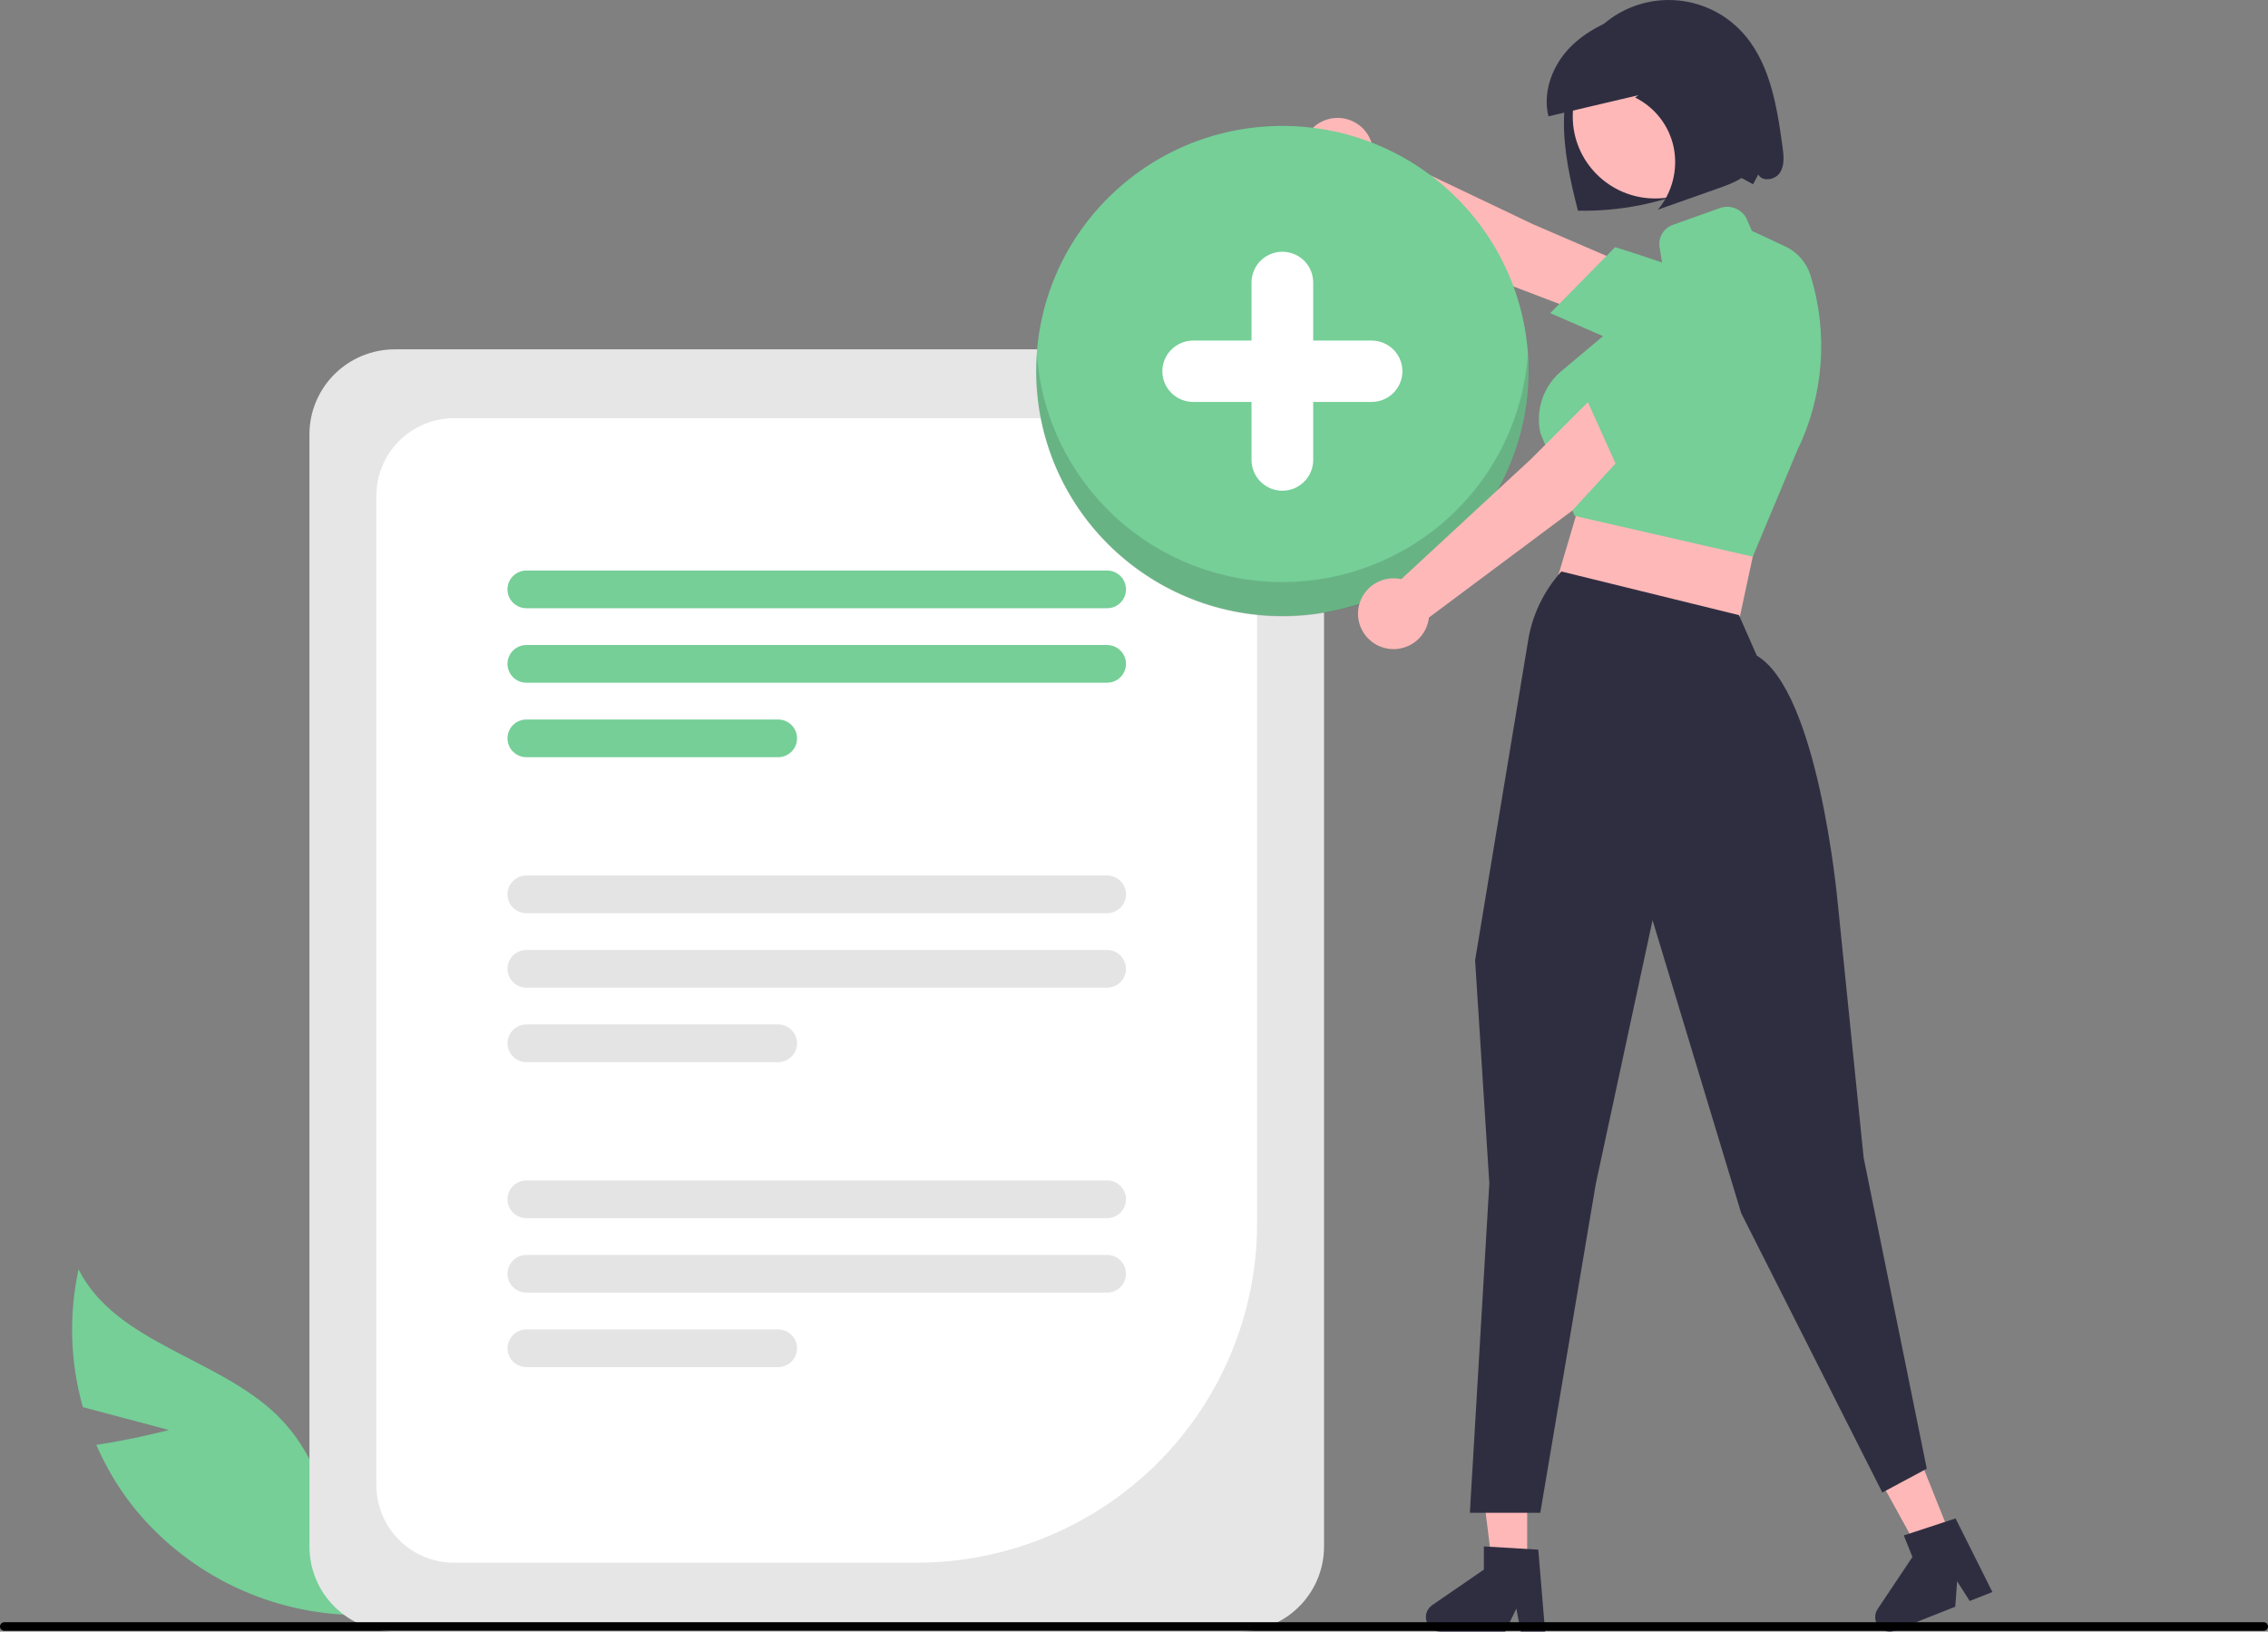 <svg width="613" height="441" viewBox="0 0 613 441" fill="none" xmlns="http://www.w3.org/2000/svg">
<rect x="0" y="0" width="613" height="441" fill="#808080" stroke="none"/>
<g clip-path="url(#clip0_63_236)">
<path d="M481.787 39.681C480.239 28.375 478.297 16.237 470.286 8.075C467.744 5.486 464.702 3.435 461.343 2.048C457.984 0.66 454.377 -0.036 450.74 0.001C447.103 0.039 443.511 0.809 440.182 2.266C436.852 3.722 433.853 5.835 431.365 8.476C425.534 14.669 422.959 23.364 422.723 31.848C422.488 40.332 424.386 48.722 426.492 56.947C437.636 57.168 448.697 55.001 458.925 50.592C461.432 49.374 464.032 48.358 466.702 47.553C469.404 46.868 471.33 48.591 473.844 49.792L475.224 47.162C476.353 49.255 479.851 48.635 481.119 46.623C482.388 44.611 482.11 42.034 481.787 39.681Z" fill="#2F2E41"/>
<path d="M435.242 87.417L438.469 71.009L414.275 60.583L371.023 39.956C370.721 38.042 369.843 36.264 368.505 34.858C367.166 33.451 365.43 32.482 363.527 32.079C361.623 31.676 359.641 31.858 357.844 32.601C356.046 33.343 354.517 34.612 353.459 36.238C352.402 37.864 351.865 39.772 351.92 41.709C351.975 43.645 352.619 45.52 353.768 47.084C354.916 48.648 356.515 49.828 358.352 50.468C360.189 51.108 362.178 51.178 364.055 50.669L405.238 75.968L435.242 87.417Z" fill="#FFB8B8"/>
<path d="M419.001 84.641L436.524 66.81L436.871 66.915C437.089 66.98 458.86 73.587 472.74 80.301C474.309 81.002 475.705 82.035 476.831 83.329C477.958 84.622 478.787 86.144 479.262 87.79C479.953 90.093 479.953 92.547 479.262 94.851C478.571 97.155 477.219 99.207 475.373 100.757C473.475 102.448 471.128 103.559 468.612 103.958C466.097 104.357 463.519 104.026 461.187 103.005L419.001 84.641Z" fill="#75CF97"/>
<path d="M418.947 163.037L468.221 176.144L478.172 129.808L432.945 115.873L418.947 163.037Z" fill="#FFB8B8"/>
<path d="M473.737 150.46L425.602 139.441L416.385 117.203C415.635 114.028 415.817 110.706 416.909 107.632C418.002 104.558 419.959 101.861 422.548 99.863L440.135 85.083L449.563 73.094L448.536 66.741C448.353 65.471 448.62 64.177 449.293 63.083C449.966 61.989 451.002 61.163 452.221 60.749L464.786 56.263C466.175 55.746 467.71 55.774 469.079 56.341C470.449 56.907 471.55 57.971 472.162 59.316L473.493 62.384C473.493 62.384 479.175 65.045 482.378 66.542C484.027 67.288 485.498 68.373 486.697 69.724C487.895 71.075 488.793 72.663 489.332 74.384C494.235 90.157 492.913 107.198 485.636 122.035L473.737 150.46Z" fill="#75CF97"/>
<path d="M45.659 386.527L22.386 380.328C18.964 368.202 18.567 355.428 21.23 343.115C31.383 363.094 58.653 366.861 74.807 382.442C79.808 387.34 83.638 393.295 86.012 399.867C88.387 406.438 89.246 413.457 88.525 420.404L94.1 436.482C82.783 436.037 71.698 433.154 61.608 428.034C51.519 422.913 42.664 415.676 35.655 406.82C31.772 401.814 28.538 396.34 26.029 390.529C35.768 389.109 45.659 386.527 45.659 386.527Z" fill="#75CF97"/>
<path d="M334.805 441H106.695C100.581 440.993 94.72 438.572 90.397 434.269C86.075 429.966 83.643 424.132 83.636 418.046V117.378C83.643 111.292 86.075 105.458 90.397 101.155C94.72 96.852 100.581 94.431 106.695 94.424H334.805C340.919 94.431 346.78 96.852 351.102 101.155C355.425 105.458 357.857 111.292 357.864 117.378V418.046C357.857 424.132 355.425 429.966 351.102 434.269C346.78 438.572 340.919 440.993 334.805 441Z" fill="#E6E6E6"/>
<path d="M247.742 422.389H122.729C117.162 422.383 111.826 420.179 107.89 416.261C103.954 412.343 101.74 407.03 101.733 401.489V133.935C101.74 128.394 103.954 123.082 107.89 119.164C111.826 115.246 117.162 113.042 122.729 113.036H318.77C324.337 113.042 329.673 115.246 333.609 119.164C337.545 123.082 339.759 128.394 339.766 133.935V330.785C339.738 355.071 330.034 378.355 312.782 395.529C295.53 412.702 272.14 422.362 247.742 422.389Z" fill="white"/>
<path d="M299.214 164.401H142.285C141.613 164.402 140.948 164.271 140.326 164.015C139.705 163.76 139.141 163.386 138.665 162.913C138.189 162.441 137.811 161.879 137.553 161.262C137.295 160.644 137.162 159.981 137.161 159.312C137.16 158.643 137.292 157.981 137.548 157.362C137.805 156.744 138.181 156.182 138.656 155.708C139.13 155.234 139.694 154.858 140.315 154.602C140.935 154.345 141.601 154.212 142.273 154.211H299.214C300.572 154.21 301.874 154.745 302.835 155.699C303.796 156.653 304.337 157.949 304.339 159.3C304.34 160.651 303.803 161.947 302.844 162.904C301.885 163.861 300.584 164.399 299.227 164.401H299.214Z" fill="#75CF97"/>
<path d="M299.214 184.533H142.285C140.928 184.533 139.626 183.996 138.666 183.04C137.706 182.085 137.167 180.789 137.167 179.438C137.167 178.086 137.706 176.791 138.666 175.835C139.626 174.88 140.928 174.343 142.285 174.343H299.214C300.571 174.343 301.873 174.88 302.833 175.835C303.793 176.791 304.332 178.086 304.332 179.438C304.332 180.789 303.793 182.085 302.833 183.04C301.873 183.996 300.571 184.533 299.214 184.533Z" fill="#75CF97"/>
<path d="M210.31 204.664H142.285C140.928 204.664 139.626 204.127 138.666 203.172C137.706 202.216 137.167 200.92 137.167 199.569C137.167 198.218 137.706 196.922 138.666 195.966C139.626 195.011 140.928 194.474 142.285 194.474H210.31C211.668 194.474 212.969 195.011 213.929 195.966C214.889 196.922 215.428 198.218 215.428 199.569C215.428 200.92 214.889 202.216 213.929 203.172C212.969 204.127 211.668 204.664 210.31 204.664Z" fill="#75CF97"/>
<path d="M299.214 246.827H142.285C140.928 246.829 139.626 246.294 138.665 245.339C137.704 244.385 137.163 243.09 137.161 241.739C137.159 240.388 137.697 239.091 138.656 238.134C139.614 237.178 140.915 236.639 142.273 236.638H299.214C300.572 236.636 301.874 237.171 302.835 238.125C303.796 239.08 304.337 240.375 304.339 241.726C304.34 243.077 303.803 244.374 302.844 245.33C301.885 246.287 300.584 246.825 299.227 246.827H299.214Z" fill="#E4E4E4"/>
<path d="M299.214 266.958H142.285C140.928 266.958 139.626 266.422 138.666 265.466C137.706 264.511 137.167 263.215 137.167 261.863C137.167 260.512 137.706 259.216 138.666 258.261C139.626 257.305 140.928 256.769 142.285 256.769H299.214C300.571 256.769 301.873 257.305 302.833 258.261C303.793 259.216 304.332 260.512 304.332 261.863C304.332 263.215 303.793 264.511 302.833 265.466C301.873 266.422 300.571 266.958 299.214 266.958Z" fill="#E4E4E4"/>
<path d="M210.31 287.09H142.285C140.928 287.09 139.626 286.553 138.666 285.597C137.706 284.642 137.167 283.346 137.167 281.995C137.167 280.644 137.706 279.348 138.666 278.392C139.626 277.437 140.928 276.9 142.285 276.9H210.31C211.668 276.9 212.969 277.437 213.929 278.392C214.889 279.348 215.428 280.644 215.428 281.995C215.428 283.346 214.889 284.642 213.929 285.597C212.969 286.553 211.668 287.09 210.31 287.09Z" fill="#E4E4E4"/>
<path d="M299.214 329.253H142.285C140.928 329.254 139.626 328.719 138.665 327.765C137.704 326.811 137.163 325.516 137.161 324.164C137.159 322.813 137.697 321.517 138.656 320.56C139.614 319.604 140.915 319.065 142.273 319.063H299.214C300.572 319.062 301.874 319.597 302.835 320.551C303.796 321.505 304.337 322.801 304.339 324.152C304.34 325.503 303.803 326.799 302.844 327.756C301.885 328.713 300.584 329.251 299.227 329.253H299.214Z" fill="#E4E4E4"/>
<path d="M299.214 349.384H142.285C140.928 349.384 139.626 348.847 138.666 347.892C137.706 346.936 137.167 345.64 137.167 344.289C137.167 342.938 137.706 341.642 138.666 340.687C139.626 339.731 140.928 339.194 142.285 339.194H299.214C300.571 339.194 301.873 339.731 302.833 340.687C303.793 341.642 304.332 342.938 304.332 344.289C304.332 345.64 303.793 346.936 302.833 347.892C301.873 348.847 300.571 349.384 299.214 349.384Z" fill="#E4E4E4"/>
<path d="M210.31 369.516H142.285C140.929 369.513 139.63 368.975 138.672 368.02C137.715 367.065 137.177 365.771 137.177 364.421C137.177 363.072 137.715 361.777 138.672 360.822C139.63 359.867 140.929 359.329 142.285 359.326H210.31C211.666 359.329 212.965 359.867 213.923 360.822C214.881 361.777 215.418 363.072 215.418 364.421C215.418 365.771 214.881 367.065 213.923 368.02C212.965 368.975 211.666 369.513 210.31 369.516Z" fill="#E4E4E4"/>
<path d="M346.599 166.505C383.346 166.505 413.135 136.851 413.135 100.272C413.135 63.693 383.346 34.039 346.599 34.039C309.853 34.039 280.063 63.693 280.063 100.272C280.063 136.851 309.853 166.505 346.599 166.505Z" fill="#75CF97"/>
<path opacity="0.16" d="M346.599 157.329C329.766 157.327 313.559 150.973 301.246 139.547C288.933 128.121 281.429 112.474 280.246 95.759C280.138 97.301 280.063 98.852 280.063 100.421C280.07 117.983 287.083 134.823 299.56 147.239C312.037 159.654 328.957 166.629 346.599 166.629C364.241 166.629 381.161 159.654 393.638 147.239C406.116 134.823 413.128 117.983 413.135 100.421C413.135 98.852 413.061 97.301 412.953 95.759C411.77 112.474 404.266 128.121 391.952 139.547C379.639 150.973 363.433 157.327 346.599 157.329Z" fill="#231F20"/>
<path d="M346.599 132.639C344.39 132.636 342.272 131.762 340.71 130.207C339.148 128.651 338.269 126.543 338.267 124.344V76.35C338.265 75.26 338.48 74.18 338.898 73.173C339.317 72.165 339.93 71.25 340.704 70.479C341.478 69.708 342.397 69.096 343.408 68.679C344.42 68.261 345.504 68.046 346.599 68.046C347.694 68.046 348.778 68.261 349.79 68.679C350.801 69.096 351.72 69.708 352.494 70.479C353.268 71.25 353.882 72.165 354.3 73.173C354.718 74.18 354.933 75.26 354.932 76.35V124.344C354.929 126.543 354.051 128.651 352.488 130.206C350.926 131.761 348.808 132.636 346.599 132.639Z" fill="white"/>
<path d="M314.16 100.347C314.162 98.148 315.041 96.04 316.603 94.484C318.165 92.93 320.283 92.055 322.492 92.052H370.706C371.801 92.051 372.886 92.265 373.898 92.681C374.91 93.097 375.829 93.708 376.604 94.478C377.379 95.249 377.993 96.164 378.413 97.171C378.832 98.177 379.048 99.257 379.048 100.347C379.048 101.437 378.832 102.516 378.413 103.523C377.993 104.53 377.379 105.445 376.604 106.215C375.829 106.985 374.91 107.596 373.898 108.012C372.886 108.429 371.801 108.643 370.706 108.641H322.492C320.283 108.639 318.165 107.764 316.603 106.209C315.041 104.654 314.162 102.546 314.16 100.347Z" fill="white"/>
<path d="M446.619 114.42L432.461 105.426L413.859 124.023L378.745 156.542C376.845 156.12 374.862 156.283 373.057 157.009C371.253 157.734 369.712 158.987 368.638 160.603C367.565 162.22 367.009 164.122 367.046 166.059C367.082 167.996 367.708 169.877 368.841 171.452C369.975 173.027 371.562 174.222 373.392 174.88C375.223 175.538 377.211 175.627 379.094 175.135C380.976 174.644 382.665 173.595 383.935 172.127C385.206 170.66 385.999 168.843 386.21 166.917L424.935 138.025L446.619 114.42Z" fill="#FFB8B8"/>
<path d="M438.08 128.45L427.823 105.691L428.047 105.408C428.189 105.231 442.334 87.479 453.69 77.079C454.919 75.882 456.396 74.967 458.018 74.397C459.639 73.827 461.366 73.616 463.077 73.778C465.483 73.982 467.778 74.881 469.678 76.364C471.579 77.847 473.003 79.849 473.777 82.126C474.663 84.504 474.843 87.084 474.296 89.561C473.748 92.037 472.495 94.303 470.687 96.09L438.08 128.45Z" fill="#75CF97"/>
<path d="M447.347 53.644C459.64 53.644 469.606 43.724 469.606 31.487C469.606 19.249 459.64 9.329 447.347 9.329C435.054 9.329 425.088 19.249 425.088 31.487C425.088 43.724 435.054 53.644 447.347 53.644Z" fill="#FFB8B8"/>
<path d="M412.765 425.13H403.563L399.183 389.799H412.765V425.13Z" fill="#FFB8B8"/>
<path d="M417.621 441H411.022L409.844 434.798L406.827 441H389.325C388.486 441 387.669 440.733 386.994 440.238C386.318 439.743 385.819 439.046 385.569 438.249C385.319 437.452 385.332 436.596 385.606 435.806C385.879 435.017 386.399 434.335 387.09 433.861L401.066 424.252V417.982L415.767 418.855L417.621 441Z" fill="#2F2E41"/>
<path d="M528.094 417.347L519.544 420.735L502.349 389.522L514.967 384.521L528.094 417.347Z" fill="#FFB8B8"/>
<path d="M538.503 430.305L532.372 432.734L528.973 427.406L528.474 434.279L512.213 440.722C511.434 441.031 510.576 441.084 509.764 440.873C508.952 440.662 508.23 440.198 507.701 439.549C507.173 438.9 506.867 438.101 506.828 437.266C506.789 436.432 507.019 435.607 507.484 434.912L516.899 420.839L514.57 415.014L528.553 410.413L538.503 430.305Z" fill="#2F2E41"/>
<path d="M416.314 408.899H397.28L402.54 319.881L398.695 259.543L398.703 259.495L413.045 173.003C414.173 166.183 417.222 159.821 421.838 154.657L422.012 154.461L470.012 166.262L474.838 177.216C491.316 186.972 496.521 241.989 496.734 244.332L503.711 312.916L520.777 396.973L508.759 403.415L508.558 403.016L470.617 327.915L446.657 248.717L431.312 319.997L416.314 408.899Z" fill="#2F2E41"/>
<path d="M474.913 32.529C474.126 27.379 473.303 22.186 471.453 17.336C469.602 12.487 466.62 7.944 462.341 5.197C455.567 0.848 446.796 1.686 439.201 4.188C433.327 6.123 427.593 9.064 423.451 13.792C419.309 18.52 416.982 25.267 418.523 31.448C426.625 29.543 434.727 27.638 442.828 25.732L441.942 26.356C444.602 27.676 446.925 29.583 448.734 31.93C450.544 34.278 451.792 37.005 452.385 39.905C452.964 42.84 452.881 45.866 452.141 48.765C451.402 51.664 450.024 54.363 448.108 56.667C453.633 54.716 459.159 52.764 464.684 50.813C468.095 49.609 471.745 48.221 473.767 45.132C476.112 41.551 475.567 36.804 474.913 32.529Z" fill="#2F2E41"/>
<path d="M1.167 440.787H611.833C612.143 440.787 612.439 440.664 612.658 440.446C612.877 440.229 613 439.933 613 439.625C613 439.317 612.877 439.021 612.658 438.804C612.439 438.586 612.143 438.463 611.833 438.463H1.167C0.857 438.463 0.561 438.586 0.342 438.804C0.123 439.021 0 439.317 0 439.625C0 439.933 0.123 440.229 0.342 440.446C0.561 440.664 0.857 440.787 1.167 440.787Z" fill="black"/>
</g>
<defs>
<clipPath id="clip0_63_236">
<rect width="613" height="441" fill="white"/>
</clipPath>
</defs>
</svg>

